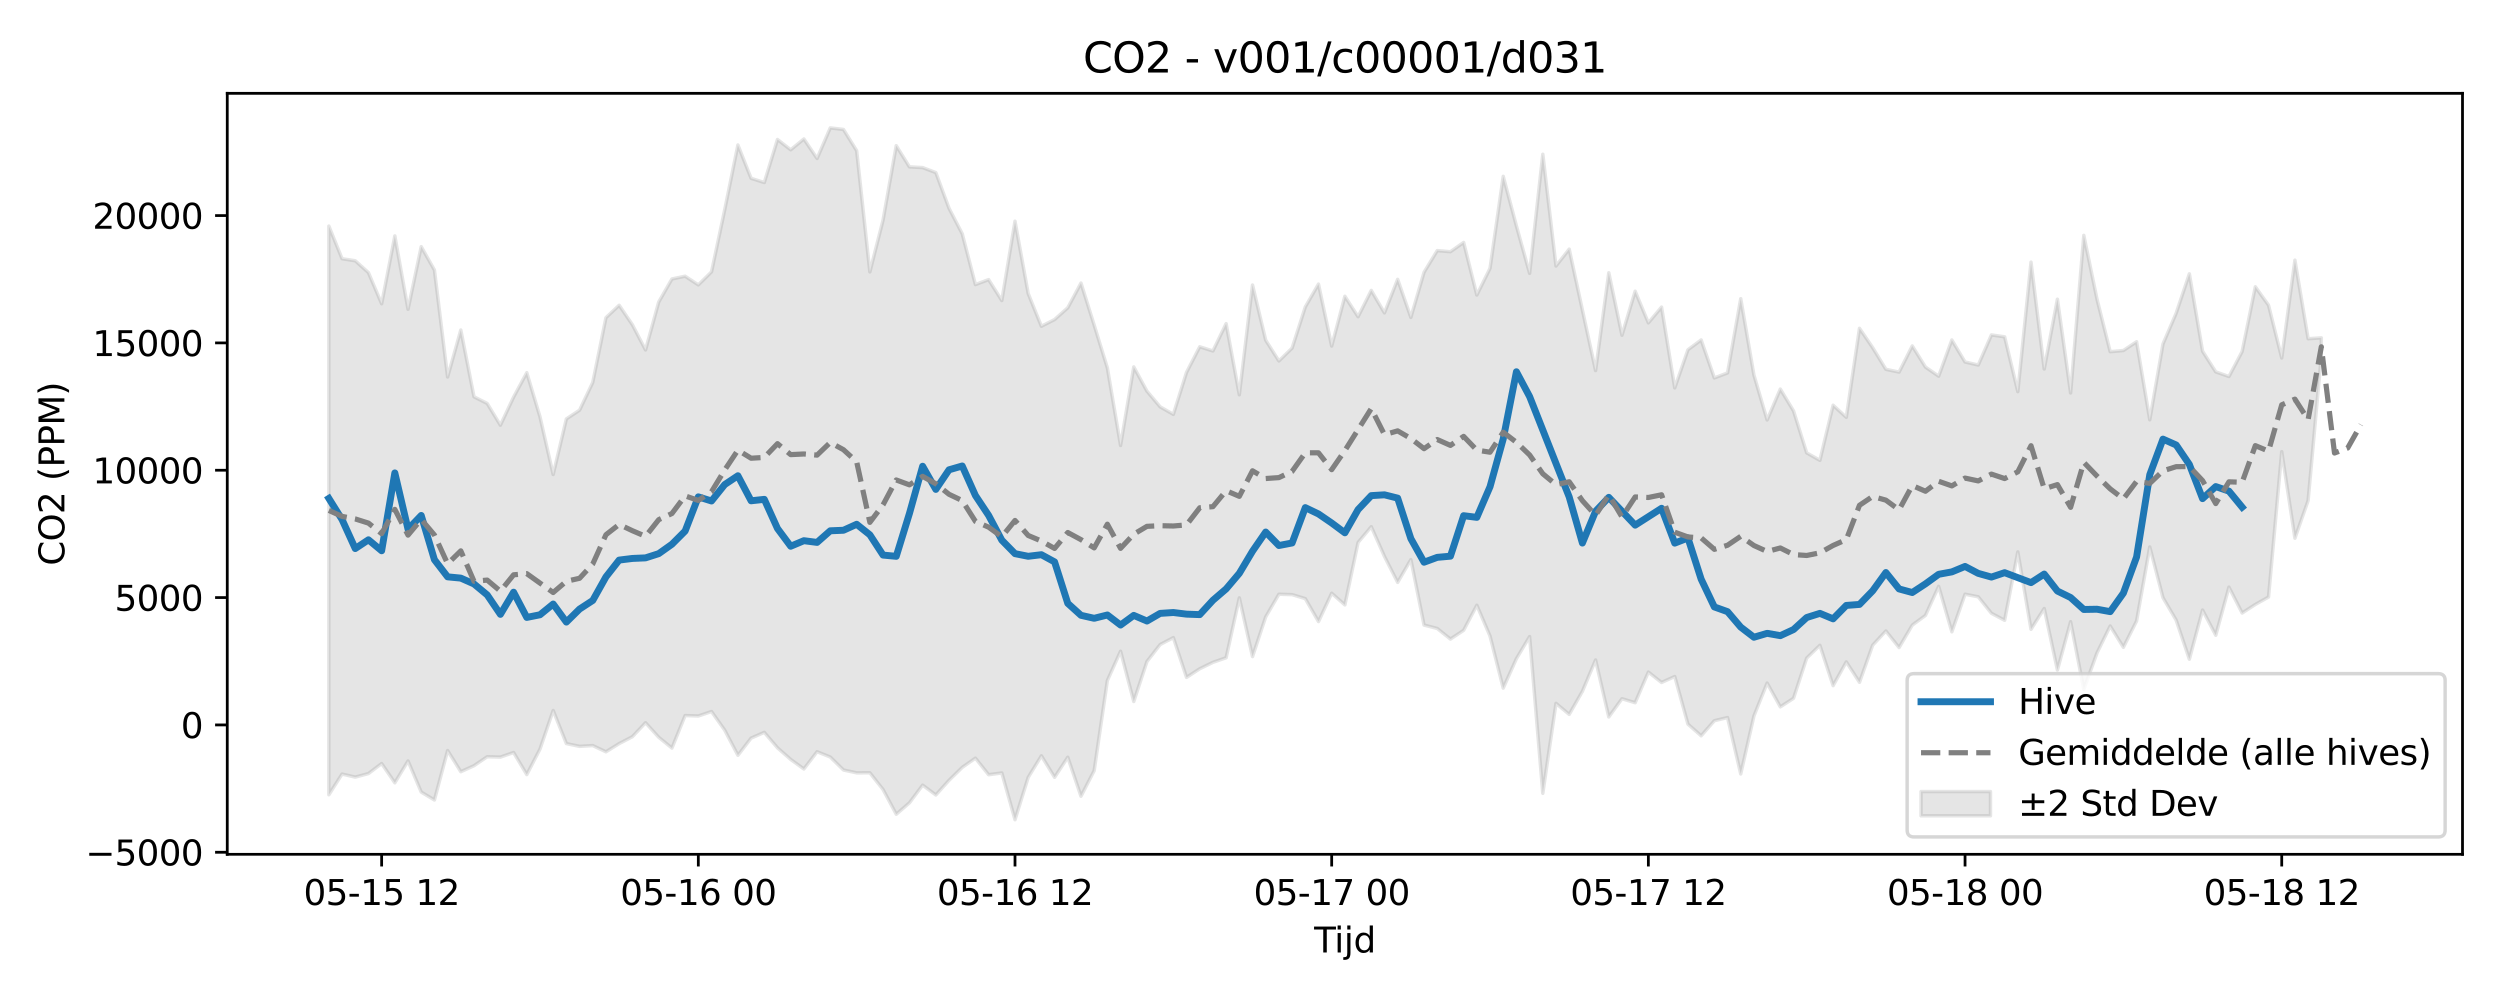 <?xml version="1.0" encoding="utf-8" standalone="no"?>
<!DOCTYPE svg PUBLIC "-//W3C//DTD SVG 1.1//EN"
  "http://www.w3.org/Graphics/SVG/1.1/DTD/svg11.dtd">
<svg xmlns:xlink="http://www.w3.org/1999/xlink" width="720pt" height="288pt" viewBox="0 0 720 288" xmlns="http://www.w3.org/2000/svg" version="1.1">
 <defs>
  <style type="text/css">*{stroke-linejoin: round; stroke-linecap: butt}</style>
 </defs>
 <g id="figure_1">
  <g id="patch_1">
   <path d="M 0 288 
L 720 288 
L 720 0 
L 0 0 
z
" style="fill: #ffffff"/>
  </g>
  <g id="axes_1">
   <g id="patch_2">
    <path d="M 65.45 246.04 
L 709.2 246.04 
L 709.2 26.88 
L 65.45 26.88 
z
" style="fill: #ffffff"/>
   </g>
   <g id="FillBetweenPolyCollection_1">
    <defs>
     <path id="m72c58bf391" d="M 94.711 -222.889 
L 94.711 -59.105 
L 98.512 -65.073 
L 102.312 -64.19 
L 106.112 -65.209 
L 109.912 -68.102 
L 113.712 -62.551 
L 117.512 -68.848 
L 121.313 -59.886 
L 125.113 -57.601 
L 128.913 -71.845 
L 132.713 -65.746 
L 136.513 -67.474 
L 140.313 -70.058 
L 144.114 -69.951 
L 147.914 -71.275 
L 151.714 -64.912 
L 155.514 -72.264 
L 159.314 -83.379 
L 163.115 -73.849 
L 166.915 -73.042 
L 170.715 -73.272 
L 174.515 -71.479 
L 178.315 -73.84 
L 182.115 -75.823 
L 185.916 -79.853 
L 189.716 -75.661 
L 193.516 -72.552 
L 197.316 -81.92 
L 201.116 -81.792 
L 204.916 -83.077 
L 208.717 -77.711 
L 212.517 -70.472 
L 216.317 -75.42 
L 220.117 -77.083 
L 223.917 -72.625 
L 227.718 -69.282 
L 231.518 -66.531 
L 235.318 -71.499 
L 239.118 -69.976 
L 242.918 -66.241 
L 246.718 -65.417 
L 250.519 -65.435 
L 254.319 -60.614 
L 258.119 -53.491 
L 261.919 -56.784 
L 265.719 -61.877 
L 269.52 -59.047 
L 273.32 -63.268 
L 277.12 -66.986 
L 280.92 -69.65 
L 284.72 -64.878 
L 288.52 -65.385 
L 292.321 -51.922 
L 296.121 -64.116 
L 299.921 -70.331 
L 303.721 -64.129 
L 307.521 -69.912 
L 311.321 -58.687 
L 315.122 -66.047 
L 318.922 -92.014 
L 322.722 -100.454 
L 326.522 -85.963 
L 330.322 -97.477 
L 334.123 -102.372 
L 337.923 -104.362 
L 341.723 -92.906 
L 345.523 -95.398 
L 349.323 -97.246 
L 353.123 -98.569 
L 356.924 -115.821 
L 360.724 -98.901 
L 364.524 -110.342 
L 368.324 -116.856 
L 372.124 -116.742 
L 375.924 -115.595 
L 379.725 -108.984 
L 383.525 -117.15 
L 387.325 -113.792 
L 391.125 -131.774 
L 394.925 -136.308 
L 398.726 -127.744 
L 402.526 -120.27 
L 406.326 -126.834 
L 410.126 -107.982 
L 413.926 -107 
L 417.726 -103.944 
L 421.527 -106.463 
L 425.327 -113.692 
L 429.127 -104.809 
L 432.927 -89.824 
L 436.727 -98.298 
L 440.527 -104.668 
L 444.328 -59.526 
L 448.128 -85.431 
L 451.928 -82.25 
L 455.728 -88.89 
L 459.528 -97.928 
L 463.329 -81.514 
L 467.129 -86.768 
L 470.929 -85.617 
L 474.729 -94.44 
L 478.529 -91.447 
L 482.329 -93.165 
L 486.13 -79.443 
L 489.93 -76.091 
L 493.73 -80.429 
L 497.53 -81.344 
L 501.33 -65.099 
L 505.13 -81.795 
L 508.931 -91.28 
L 512.731 -84.421 
L 516.531 -86.885 
L 520.331 -98.478 
L 524.131 -102.151 
L 527.932 -90.525 
L 531.732 -97.366 
L 535.532 -91.504 
L 539.332 -102.192 
L 543.132 -106.274 
L 546.932 -101.497 
L 550.733 -107.959 
L 554.533 -110.755 
L 558.333 -119.129 
L 562.133 -106.034 
L 565.933 -116.866 
L 569.734 -116.121 
L 573.534 -111.368 
L 577.334 -109.353 
L 581.134 -129.056 
L 584.934 -106.761 
L 588.734 -112.754 
L 592.535 -95.031 
L 596.335 -108.952 
L 600.135 -89.474 
L 603.935 -99.946 
L 607.735 -107.711 
L 611.535 -101.574 
L 615.336 -109.148 
L 619.136 -130.479 
L 622.936 -115.865 
L 626.736 -109.392 
L 630.536 -98.144 
L 634.337 -112.317 
L 638.137 -105.048 
L 641.937 -118.902 
L 645.737 -111.449 
L 649.537 -113.916 
L 653.337 -116.054 
L 657.138 -157.914 
L 660.938 -132.992 
L 664.738 -143.833 
L 668.538 -185.535 
L 668.538 -190.701 
L 668.538 -190.701 
L 664.738 -190.444 
L 660.938 -213.082 
L 657.138 -184.9 
L 653.337 -200.1 
L 649.537 -205.402 
L 645.737 -186.765 
L 641.937 -179.563 
L 638.137 -180.899 
L 634.337 -186.855 
L 630.536 -209.134 
L 626.736 -197.8 
L 622.936 -188.935 
L 619.136 -167.095 
L 615.336 -189.584 
L 611.535 -187.052 
L 607.735 -186.712 
L 603.935 -201.849 
L 600.135 -220.219 
L 596.335 -174.827 
L 592.535 -201.833 
L 588.734 -181.721 
L 584.934 -212.503 
L 581.134 -175.2 
L 577.334 -190.997 
L 573.534 -191.539 
L 569.734 -182.875 
L 565.933 -183.748 
L 562.133 -190.089 
L 558.333 -179.659 
L 554.533 -182.288 
L 550.733 -188.378 
L 546.932 -180.833 
L 543.132 -181.64 
L 539.332 -187.868 
L 535.532 -193.447 
L 531.732 -167.814 
L 527.932 -171.298 
L 524.131 -155.42 
L 520.331 -157.57 
L 516.531 -169.671 
L 512.731 -175.945 
L 508.931 -167.052 
L 505.13 -179.985 
L 501.33 -201.984 
L 497.53 -180.6 
L 493.73 -179.159 
L 489.93 -190.097 
L 486.13 -187.262 
L 482.329 -176.289 
L 478.529 -199.557 
L 474.729 -195.013 
L 470.929 -204.137 
L 467.129 -191.451 
L 463.329 -209.447 
L 459.528 -181.266 
L 455.728 -198.729 
L 451.928 -216.252 
L 448.128 -211.394 
L 444.328 -243.582 
L 440.527 -209.274 
L 436.727 -222.933 
L 432.927 -237.219 
L 429.127 -210.721 
L 425.327 -203.029 
L 421.527 -218.178 
L 417.726 -215.504 
L 413.926 -215.829 
L 410.126 -209.582 
L 406.326 -196.582 
L 402.526 -207.55 
L 398.726 -197.889 
L 394.925 -204.357 
L 391.125 -196.783 
L 387.325 -202.676 
L 383.525 -188.33 
L 379.725 -206.183 
L 375.924 -199.601 
L 372.124 -187.745 
L 368.324 -184.045 
L 364.524 -190.024 
L 360.724 -205.922 
L 356.924 -174.289 
L 353.123 -194.792 
L 349.323 -186.923 
L 345.523 -188.125 
L 341.723 -180.764 
L 337.923 -168.662 
L 334.123 -170.831 
L 330.322 -175.349 
L 326.522 -182.336 
L 322.722 -159.7 
L 318.922 -182.048 
L 315.122 -194.376 
L 311.321 -206.478 
L 307.521 -199.362 
L 303.721 -195.972 
L 299.921 -194.034 
L 296.121 -203.452 
L 292.321 -224.29 
L 288.52 -201.441 
L 284.72 -207.472 
L 280.92 -206.042 
L 277.12 -220.682 
L 273.32 -228.012 
L 269.52 -238.295 
L 265.719 -239.734 
L 261.919 -239.946 
L 258.119 -246.047 
L 254.319 -224.617 
L 250.519 -209.683 
L 246.718 -244.603 
L 242.918 -250.724 
L 239.118 -251.158 
L 235.318 -242.357 
L 231.518 -247.977 
L 227.718 -244.855 
L 223.917 -247.828 
L 220.117 -235.438 
L 216.317 -236.641 
L 212.517 -246.251 
L 208.717 -227.585 
L 204.916 -209.7 
L 201.116 -205.957 
L 197.316 -208.454 
L 193.516 -207.659 
L 189.716 -201.025 
L 185.916 -187.211 
L 182.115 -194.498 
L 178.315 -200.085 
L 174.515 -196.515 
L 170.715 -177.874 
L 166.915 -169.866 
L 163.115 -167.355 
L 159.314 -151.338 
L 155.514 -167.97 
L 151.714 -180.668 
L 147.914 -173.636 
L 144.114 -165.538 
L 140.313 -171.809 
L 136.513 -173.717 
L 132.713 -192.954 
L 128.913 -179.425 
L 125.113 -210.235 
L 121.313 -216.964 
L 117.512 -198.926 
L 113.712 -220.051 
L 109.912 -200.516 
L 106.112 -209.485 
L 102.312 -212.903 
L 98.512 -213.492 
L 94.711 -222.889 
z
" style="stroke: #808080; stroke-opacity: 0.2"/>
    </defs>
    <g clip-path="url(#p33182f09e4)">
     <use xlink:href="#m72c58bf391" x="0" y="288" style="fill: #808080; fill-opacity: 0.2; stroke: #808080; stroke-opacity: 0.2"/>
    </g>
   </g>
   <g id="matplotlib.axis_1">
    <g id="xtick_1">
     <g id="line2d_1">
      <defs>
       <path id="me57d251c24" d="M 0 0 
L 0 3.5 
" style="stroke: #000000; stroke-width: 0.8"/>
      </defs>
      <g>
       <use xlink:href="#me57d251c24" x="109.912" y="246.04" style="stroke: #000000; stroke-width: 0.8"/>
      </g>
     </g>
     <g id="text_1">
      <!-- 05-15 12 -->
      <g transform="translate(87.432 260.638) scale(0.1 -0.1)">
       <defs>
        <path id="DejaVuSans-30" d="M 2034 4250 
Q 1547 4250 1301 3770 
Q 1056 3291 1056 2328 
Q 1056 1369 1301 889 
Q 1547 409 2034 409 
Q 2525 409 2770 889 
Q 3016 1369 3016 2328 
Q 3016 3291 2770 3770 
Q 2525 4250 2034 4250 
z
M 2034 4750 
Q 2819 4750 3233 4129 
Q 3647 3509 3647 2328 
Q 3647 1150 3233 529 
Q 2819 -91 2034 -91 
Q 1250 -91 836 529 
Q 422 1150 422 2328 
Q 422 3509 836 4129 
Q 1250 4750 2034 4750 
z
" transform="scale(0.016)"/>
        <path id="DejaVuSans-35" d="M 691 4666 
L 3169 4666 
L 3169 4134 
L 1269 4134 
L 1269 2991 
Q 1406 3038 1543 3061 
Q 1681 3084 1819 3084 
Q 2600 3084 3056 2656 
Q 3513 2228 3513 1497 
Q 3513 744 3044 326 
Q 2575 -91 1722 -91 
Q 1428 -91 1123 -41 
Q 819 9 494 109 
L 494 744 
Q 775 591 1075 516 
Q 1375 441 1709 441 
Q 2250 441 2565 725 
Q 2881 1009 2881 1497 
Q 2881 1984 2565 2268 
Q 2250 2553 1709 2553 
Q 1456 2553 1204 2497 
Q 953 2441 691 2322 
L 691 4666 
z
" transform="scale(0.016)"/>
        <path id="DejaVuSans-2d" d="M 313 2009 
L 1997 2009 
L 1997 1497 
L 313 1497 
L 313 2009 
z
" transform="scale(0.016)"/>
        <path id="DejaVuSans-31" d="M 794 531 
L 1825 531 
L 1825 4091 
L 703 3866 
L 703 4441 
L 1819 4666 
L 2450 4666 
L 2450 531 
L 3481 531 
L 3481 0 
L 794 0 
L 794 531 
z
" transform="scale(0.016)"/>
        <path id="DejaVuSans-20" transform="scale(0.016)"/>
        <path id="DejaVuSans-32" d="M 1228 531 
L 3431 531 
L 3431 0 
L 469 0 
L 469 531 
Q 828 903 1448 1529 
Q 2069 2156 2228 2338 
Q 2531 2678 2651 2914 
Q 2772 3150 2772 3378 
Q 2772 3750 2511 3984 
Q 2250 4219 1831 4219 
Q 1534 4219 1204 4116 
Q 875 4013 500 3803 
L 500 4441 
Q 881 4594 1212 4672 
Q 1544 4750 1819 4750 
Q 2544 4750 2975 4387 
Q 3406 4025 3406 3419 
Q 3406 3131 3298 2873 
Q 3191 2616 2906 2266 
Q 2828 2175 2409 1742 
Q 1991 1309 1228 531 
z
" transform="scale(0.016)"/>
       </defs>
       <use xlink:href="#DejaVuSans-30"/>
       <use xlink:href="#DejaVuSans-35" transform="translate(63.623 0)"/>
       <use xlink:href="#DejaVuSans-2d" transform="translate(127.246 0)"/>
       <use xlink:href="#DejaVuSans-31" transform="translate(163.33 0)"/>
       <use xlink:href="#DejaVuSans-35" transform="translate(226.953 0)"/>
       <use xlink:href="#DejaVuSans-20" transform="translate(290.576 0)"/>
       <use xlink:href="#DejaVuSans-31" transform="translate(322.363 0)"/>
       <use xlink:href="#DejaVuSans-32" transform="translate(385.986 0)"/>
      </g>
     </g>
    </g>
    <g id="xtick_2">
     <g id="line2d_2">
      <g>
       <use xlink:href="#me57d251c24" x="201.116" y="246.04" style="stroke: #000000; stroke-width: 0.8"/>
      </g>
     </g>
     <g id="text_2">
      <!-- 05-16 00 -->
      <g transform="translate(178.636 260.638) scale(0.1 -0.1)">
       <defs>
        <path id="DejaVuSans-36" d="M 2113 2584 
Q 1688 2584 1439 2293 
Q 1191 2003 1191 1497 
Q 1191 994 1439 701 
Q 1688 409 2113 409 
Q 2538 409 2786 701 
Q 3034 994 3034 1497 
Q 3034 2003 2786 2293 
Q 2538 2584 2113 2584 
z
M 3366 4563 
L 3366 3988 
Q 3128 4100 2886 4159 
Q 2644 4219 2406 4219 
Q 1781 4219 1451 3797 
Q 1122 3375 1075 2522 
Q 1259 2794 1537 2939 
Q 1816 3084 2150 3084 
Q 2853 3084 3261 2657 
Q 3669 2231 3669 1497 
Q 3669 778 3244 343 
Q 2819 -91 2113 -91 
Q 1303 -91 875 529 
Q 447 1150 447 2328 
Q 447 3434 972 4092 
Q 1497 4750 2381 4750 
Q 2619 4750 2861 4703 
Q 3103 4656 3366 4563 
z
" transform="scale(0.016)"/>
       </defs>
       <use xlink:href="#DejaVuSans-30"/>
       <use xlink:href="#DejaVuSans-35" transform="translate(63.623 0)"/>
       <use xlink:href="#DejaVuSans-2d" transform="translate(127.246 0)"/>
       <use xlink:href="#DejaVuSans-31" transform="translate(163.33 0)"/>
       <use xlink:href="#DejaVuSans-36" transform="translate(226.953 0)"/>
       <use xlink:href="#DejaVuSans-20" transform="translate(290.576 0)"/>
       <use xlink:href="#DejaVuSans-30" transform="translate(322.363 0)"/>
       <use xlink:href="#DejaVuSans-30" transform="translate(385.986 0)"/>
      </g>
     </g>
    </g>
    <g id="xtick_3">
     <g id="line2d_3">
      <g>
       <use xlink:href="#me57d251c24" x="292.321" y="246.04" style="stroke: #000000; stroke-width: 0.8"/>
      </g>
     </g>
     <g id="text_3">
      <!-- 05-16 12 -->
      <g transform="translate(269.84 260.638) scale(0.1 -0.1)">
       <use xlink:href="#DejaVuSans-30"/>
       <use xlink:href="#DejaVuSans-35" transform="translate(63.623 0)"/>
       <use xlink:href="#DejaVuSans-2d" transform="translate(127.246 0)"/>
       <use xlink:href="#DejaVuSans-31" transform="translate(163.33 0)"/>
       <use xlink:href="#DejaVuSans-36" transform="translate(226.953 0)"/>
       <use xlink:href="#DejaVuSans-20" transform="translate(290.576 0)"/>
       <use xlink:href="#DejaVuSans-31" transform="translate(322.363 0)"/>
       <use xlink:href="#DejaVuSans-32" transform="translate(385.986 0)"/>
      </g>
     </g>
    </g>
    <g id="xtick_4">
     <g id="line2d_4">
      <g>
       <use xlink:href="#me57d251c24" x="383.525" y="246.04" style="stroke: #000000; stroke-width: 0.8"/>
      </g>
     </g>
     <g id="text_4">
      <!-- 05-17 00 -->
      <g transform="translate(361.044 260.638) scale(0.1 -0.1)">
       <defs>
        <path id="DejaVuSans-37" d="M 525 4666 
L 3525 4666 
L 3525 4397 
L 1831 0 
L 1172 0 
L 2766 4134 
L 525 4134 
L 525 4666 
z
" transform="scale(0.016)"/>
       </defs>
       <use xlink:href="#DejaVuSans-30"/>
       <use xlink:href="#DejaVuSans-35" transform="translate(63.623 0)"/>
       <use xlink:href="#DejaVuSans-2d" transform="translate(127.246 0)"/>
       <use xlink:href="#DejaVuSans-31" transform="translate(163.33 0)"/>
       <use xlink:href="#DejaVuSans-37" transform="translate(226.953 0)"/>
       <use xlink:href="#DejaVuSans-20" transform="translate(290.576 0)"/>
       <use xlink:href="#DejaVuSans-30" transform="translate(322.363 0)"/>
       <use xlink:href="#DejaVuSans-30" transform="translate(385.986 0)"/>
      </g>
     </g>
    </g>
    <g id="xtick_5">
     <g id="line2d_5">
      <g>
       <use xlink:href="#me57d251c24" x="474.729" y="246.04" style="stroke: #000000; stroke-width: 0.8"/>
      </g>
     </g>
     <g id="text_5">
      <!-- 05-17 12 -->
      <g transform="translate(452.249 260.638) scale(0.1 -0.1)">
       <use xlink:href="#DejaVuSans-30"/>
       <use xlink:href="#DejaVuSans-35" transform="translate(63.623 0)"/>
       <use xlink:href="#DejaVuSans-2d" transform="translate(127.246 0)"/>
       <use xlink:href="#DejaVuSans-31" transform="translate(163.33 0)"/>
       <use xlink:href="#DejaVuSans-37" transform="translate(226.953 0)"/>
       <use xlink:href="#DejaVuSans-20" transform="translate(290.576 0)"/>
       <use xlink:href="#DejaVuSans-31" transform="translate(322.363 0)"/>
       <use xlink:href="#DejaVuSans-32" transform="translate(385.986 0)"/>
      </g>
     </g>
    </g>
    <g id="xtick_6">
     <g id="line2d_6">
      <g>
       <use xlink:href="#me57d251c24" x="565.933" y="246.04" style="stroke: #000000; stroke-width: 0.8"/>
      </g>
     </g>
     <g id="text_6">
      <!-- 05-18 00 -->
      <g transform="translate(543.453 260.638) scale(0.1 -0.1)">
       <defs>
        <path id="DejaVuSans-38" d="M 2034 2216 
Q 1584 2216 1326 1975 
Q 1069 1734 1069 1313 
Q 1069 891 1326 650 
Q 1584 409 2034 409 
Q 2484 409 2743 651 
Q 3003 894 3003 1313 
Q 3003 1734 2745 1975 
Q 2488 2216 2034 2216 
z
M 1403 2484 
Q 997 2584 770 2862 
Q 544 3141 544 3541 
Q 544 4100 942 4425 
Q 1341 4750 2034 4750 
Q 2731 4750 3128 4425 
Q 3525 4100 3525 3541 
Q 3525 3141 3298 2862 
Q 3072 2584 2669 2484 
Q 3125 2378 3379 2068 
Q 3634 1759 3634 1313 
Q 3634 634 3220 271 
Q 2806 -91 2034 -91 
Q 1263 -91 848 271 
Q 434 634 434 1313 
Q 434 1759 690 2068 
Q 947 2378 1403 2484 
z
M 1172 3481 
Q 1172 3119 1398 2916 
Q 1625 2713 2034 2713 
Q 2441 2713 2670 2916 
Q 2900 3119 2900 3481 
Q 2900 3844 2670 4047 
Q 2441 4250 2034 4250 
Q 1625 4250 1398 4047 
Q 1172 3844 1172 3481 
z
" transform="scale(0.016)"/>
       </defs>
       <use xlink:href="#DejaVuSans-30"/>
       <use xlink:href="#DejaVuSans-35" transform="translate(63.623 0)"/>
       <use xlink:href="#DejaVuSans-2d" transform="translate(127.246 0)"/>
       <use xlink:href="#DejaVuSans-31" transform="translate(163.33 0)"/>
       <use xlink:href="#DejaVuSans-38" transform="translate(226.953 0)"/>
       <use xlink:href="#DejaVuSans-20" transform="translate(290.576 0)"/>
       <use xlink:href="#DejaVuSans-30" transform="translate(322.363 0)"/>
       <use xlink:href="#DejaVuSans-30" transform="translate(385.986 0)"/>
      </g>
     </g>
    </g>
    <g id="xtick_7">
     <g id="line2d_7">
      <g>
       <use xlink:href="#me57d251c24" x="657.138" y="246.04" style="stroke: #000000; stroke-width: 0.8"/>
      </g>
     </g>
     <g id="text_7">
      <!-- 05-18 12 -->
      <g transform="translate(634.657 260.638) scale(0.1 -0.1)">
       <use xlink:href="#DejaVuSans-30"/>
       <use xlink:href="#DejaVuSans-35" transform="translate(63.623 0)"/>
       <use xlink:href="#DejaVuSans-2d" transform="translate(127.246 0)"/>
       <use xlink:href="#DejaVuSans-31" transform="translate(163.33 0)"/>
       <use xlink:href="#DejaVuSans-38" transform="translate(226.953 0)"/>
       <use xlink:href="#DejaVuSans-20" transform="translate(290.576 0)"/>
       <use xlink:href="#DejaVuSans-31" transform="translate(322.363 0)"/>
       <use xlink:href="#DejaVuSans-32" transform="translate(385.986 0)"/>
      </g>
     </g>
    </g>
    <g id="text_8">
     <!-- Tijd -->
     <g transform="translate(378.475 274.317) scale(0.1 -0.1)">
      <defs>
       <path id="DejaVuSans-54" d="M -19 4666 
L 3928 4666 
L 3928 4134 
L 2272 4134 
L 2272 0 
L 1638 0 
L 1638 4134 
L -19 4134 
L -19 4666 
z
" transform="scale(0.016)"/>
       <path id="DejaVuSans-69" d="M 603 3500 
L 1178 3500 
L 1178 0 
L 603 0 
L 603 3500 
z
M 603 4863 
L 1178 4863 
L 1178 4134 
L 603 4134 
L 603 4863 
z
" transform="scale(0.016)"/>
       <path id="DejaVuSans-6a" d="M 603 3500 
L 1178 3500 
L 1178 -63 
Q 1178 -731 923 -1031 
Q 669 -1331 103 -1331 
L -116 -1331 
L -116 -844 
L 38 -844 
Q 366 -844 484 -692 
Q 603 -541 603 -63 
L 603 3500 
z
M 603 4863 
L 1178 4863 
L 1178 4134 
L 603 4134 
L 603 4863 
z
" transform="scale(0.016)"/>
       <path id="DejaVuSans-64" d="M 2906 2969 
L 2906 4863 
L 3481 4863 
L 3481 0 
L 2906 0 
L 2906 525 
Q 2725 213 2448 61 
Q 2172 -91 1784 -91 
Q 1150 -91 751 415 
Q 353 922 353 1747 
Q 353 2572 751 3078 
Q 1150 3584 1784 3584 
Q 2172 3584 2448 3432 
Q 2725 3281 2906 2969 
z
M 947 1747 
Q 947 1113 1208 752 
Q 1469 391 1925 391 
Q 2381 391 2643 752 
Q 2906 1113 2906 1747 
Q 2906 2381 2643 2742 
Q 2381 3103 1925 3103 
Q 1469 3103 1208 2742 
Q 947 2381 947 1747 
z
" transform="scale(0.016)"/>
      </defs>
      <use xlink:href="#DejaVuSans-54"/>
      <use xlink:href="#DejaVuSans-69" transform="translate(57.959 0)"/>
      <use xlink:href="#DejaVuSans-6a" transform="translate(85.742 0)"/>
      <use xlink:href="#DejaVuSans-64" transform="translate(113.525 0)"/>
     </g>
    </g>
   </g>
   <g id="matplotlib.axis_2">
    <g id="ytick_1">
     <g id="line2d_8">
      <defs>
       <path id="mb487958bd3" d="M 0 0 
L -3.5 0 
" style="stroke: #000000; stroke-width: 0.8"/>
      </defs>
      <g>
       <use xlink:href="#mb487958bd3" x="65.45" y="245.447" style="stroke: #000000; stroke-width: 0.8"/>
      </g>
     </g>
     <g id="text_9">
      <!-- −5000 -->
      <g transform="translate(24.62 249.246) scale(0.1 -0.1)">
       <defs>
        <path id="DejaVuSans-2212" d="M 678 2272 
L 4684 2272 
L 4684 1741 
L 678 1741 
L 678 2272 
z
" transform="scale(0.016)"/>
       </defs>
       <use xlink:href="#DejaVuSans-2212"/>
       <use xlink:href="#DejaVuSans-35" transform="translate(83.789 0)"/>
       <use xlink:href="#DejaVuSans-30" transform="translate(147.412 0)"/>
       <use xlink:href="#DejaVuSans-30" transform="translate(211.035 0)"/>
       <use xlink:href="#DejaVuSans-30" transform="translate(274.658 0)"/>
      </g>
     </g>
    </g>
    <g id="ytick_2">
     <g id="line2d_9">
      <g>
       <use xlink:href="#mb487958bd3" x="65.45" y="208.774" style="stroke: #000000; stroke-width: 0.8"/>
      </g>
     </g>
     <g id="text_10">
      <!-- 0 -->
      <g transform="translate(52.087 212.573) scale(0.1 -0.1)">
       <use xlink:href="#DejaVuSans-30"/>
      </g>
     </g>
    </g>
    <g id="ytick_3">
     <g id="line2d_10">
      <g>
       <use xlink:href="#mb487958bd3" x="65.45" y="172.101" style="stroke: #000000; stroke-width: 0.8"/>
      </g>
     </g>
     <g id="text_11">
      <!-- 5000 -->
      <g transform="translate(33 175.901) scale(0.1 -0.1)">
       <use xlink:href="#DejaVuSans-35"/>
       <use xlink:href="#DejaVuSans-30" transform="translate(63.623 0)"/>
       <use xlink:href="#DejaVuSans-30" transform="translate(127.246 0)"/>
       <use xlink:href="#DejaVuSans-30" transform="translate(190.869 0)"/>
      </g>
     </g>
    </g>
    <g id="ytick_4">
     <g id="line2d_11">
      <g>
       <use xlink:href="#mb487958bd3" x="65.45" y="135.429" style="stroke: #000000; stroke-width: 0.8"/>
      </g>
     </g>
     <g id="text_12">
      <!-- 10000 -->
      <g transform="translate(26.637 139.228) scale(0.1 -0.1)">
       <use xlink:href="#DejaVuSans-31"/>
       <use xlink:href="#DejaVuSans-30" transform="translate(63.623 0)"/>
       <use xlink:href="#DejaVuSans-30" transform="translate(127.246 0)"/>
       <use xlink:href="#DejaVuSans-30" transform="translate(190.869 0)"/>
       <use xlink:href="#DejaVuSans-30" transform="translate(254.492 0)"/>
      </g>
     </g>
    </g>
    <g id="ytick_5">
     <g id="line2d_12">
      <g>
       <use xlink:href="#mb487958bd3" x="65.45" y="98.756" style="stroke: #000000; stroke-width: 0.8"/>
      </g>
     </g>
     <g id="text_13">
      <!-- 15000 -->
      <g transform="translate(26.637 102.555) scale(0.1 -0.1)">
       <use xlink:href="#DejaVuSans-31"/>
       <use xlink:href="#DejaVuSans-35" transform="translate(63.623 0)"/>
       <use xlink:href="#DejaVuSans-30" transform="translate(127.246 0)"/>
       <use xlink:href="#DejaVuSans-30" transform="translate(190.869 0)"/>
       <use xlink:href="#DejaVuSans-30" transform="translate(254.492 0)"/>
      </g>
     </g>
    </g>
    <g id="ytick_6">
     <g id="line2d_13">
      <g>
       <use xlink:href="#mb487958bd3" x="65.45" y="62.083" style="stroke: #000000; stroke-width: 0.8"/>
      </g>
     </g>
     <g id="text_14">
      <!-- 20000 -->
      <g transform="translate(26.637 65.883) scale(0.1 -0.1)">
       <use xlink:href="#DejaVuSans-32"/>
       <use xlink:href="#DejaVuSans-30" transform="translate(63.623 0)"/>
       <use xlink:href="#DejaVuSans-30" transform="translate(127.246 0)"/>
       <use xlink:href="#DejaVuSans-30" transform="translate(190.869 0)"/>
       <use xlink:href="#DejaVuSans-30" transform="translate(254.492 0)"/>
      </g>
     </g>
    </g>
    <g id="text_15">
     <!-- CO2 (PPM) -->
     <g transform="translate(18.541 162.903) rotate(-90) scale(0.1 -0.1)">
      <defs>
       <path id="DejaVuSans-43" d="M 4122 4306 
L 4122 3641 
Q 3803 3938 3442 4084 
Q 3081 4231 2675 4231 
Q 1875 4231 1450 3742 
Q 1025 3253 1025 2328 
Q 1025 1406 1450 917 
Q 1875 428 2675 428 
Q 3081 428 3442 575 
Q 3803 722 4122 1019 
L 4122 359 
Q 3791 134 3420 21 
Q 3050 -91 2638 -91 
Q 1578 -91 968 557 
Q 359 1206 359 2328 
Q 359 3453 968 4101 
Q 1578 4750 2638 4750 
Q 3056 4750 3426 4639 
Q 3797 4528 4122 4306 
z
" transform="scale(0.016)"/>
       <path id="DejaVuSans-4f" d="M 2522 4238 
Q 1834 4238 1429 3725 
Q 1025 3213 1025 2328 
Q 1025 1447 1429 934 
Q 1834 422 2522 422 
Q 3209 422 3611 934 
Q 4013 1447 4013 2328 
Q 4013 3213 3611 3725 
Q 3209 4238 2522 4238 
z
M 2522 4750 
Q 3503 4750 4090 4092 
Q 4678 3434 4678 2328 
Q 4678 1225 4090 567 
Q 3503 -91 2522 -91 
Q 1538 -91 948 565 
Q 359 1222 359 2328 
Q 359 3434 948 4092 
Q 1538 4750 2522 4750 
z
" transform="scale(0.016)"/>
       <path id="DejaVuSans-28" d="M 1984 4856 
Q 1566 4138 1362 3434 
Q 1159 2731 1159 2009 
Q 1159 1288 1364 580 
Q 1569 -128 1984 -844 
L 1484 -844 
Q 1016 -109 783 600 
Q 550 1309 550 2009 
Q 550 2706 781 3412 
Q 1013 4119 1484 4856 
L 1984 4856 
z
" transform="scale(0.016)"/>
       <path id="DejaVuSans-50" d="M 1259 4147 
L 1259 2394 
L 2053 2394 
Q 2494 2394 2734 2622 
Q 2975 2850 2975 3272 
Q 2975 3691 2734 3919 
Q 2494 4147 2053 4147 
L 1259 4147 
z
M 628 4666 
L 2053 4666 
Q 2838 4666 3239 4311 
Q 3641 3956 3641 3272 
Q 3641 2581 3239 2228 
Q 2838 1875 2053 1875 
L 1259 1875 
L 1259 0 
L 628 0 
L 628 4666 
z
" transform="scale(0.016)"/>
       <path id="DejaVuSans-4d" d="M 628 4666 
L 1569 4666 
L 2759 1491 
L 3956 4666 
L 4897 4666 
L 4897 0 
L 4281 0 
L 4281 4097 
L 3078 897 
L 2444 897 
L 1241 4097 
L 1241 0 
L 628 0 
L 628 4666 
z
" transform="scale(0.016)"/>
       <path id="DejaVuSans-29" d="M 513 4856 
L 1013 4856 
Q 1481 4119 1714 3412 
Q 1947 2706 1947 2009 
Q 1947 1309 1714 600 
Q 1481 -109 1013 -844 
L 513 -844 
Q 928 -128 1133 580 
Q 1338 1288 1338 2009 
Q 1338 2731 1133 3434 
Q 928 4138 513 4856 
z
" transform="scale(0.016)"/>
      </defs>
      <use xlink:href="#DejaVuSans-43"/>
      <use xlink:href="#DejaVuSans-4f" transform="translate(69.824 0)"/>
      <use xlink:href="#DejaVuSans-32" transform="translate(148.535 0)"/>
      <use xlink:href="#DejaVuSans-20" transform="translate(212.158 0)"/>
      <use xlink:href="#DejaVuSans-28" transform="translate(243.945 0)"/>
      <use xlink:href="#DejaVuSans-50" transform="translate(282.959 0)"/>
      <use xlink:href="#DejaVuSans-50" transform="translate(343.262 0)"/>
      <use xlink:href="#DejaVuSans-4d" transform="translate(403.564 0)"/>
      <use xlink:href="#DejaVuSans-29" transform="translate(489.844 0)"/>
     </g>
    </g>
   </g>
   <g id="line2d_14">
    <path d="M 94.711 143.548 
L 98.512 149.631 
L 102.312 157.985 
L 106.112 155.464 
L 109.912 158.618 
L 113.712 136.206 
L 117.512 152.413 
L 121.313 148.455 
L 125.113 161.195 
L 128.913 166.131 
L 132.713 166.498 
L 136.513 168.177 
L 140.313 171.335 
L 144.114 176.932 
L 147.914 170.556 
L 151.714 177.815 
L 155.514 177.057 
L 159.314 173.964 
L 163.115 179.16 
L 166.915 175.412 
L 170.715 172.928 
L 174.515 166.141 
L 178.315 161.305 
L 182.115 160.833 
L 185.916 160.667 
L 189.716 159.449 
L 193.516 156.75 
L 197.316 152.944 
L 201.116 143.093 
L 204.916 144.284 
L 208.717 139.553 
L 212.517 137.018 
L 216.317 144.228 
L 220.117 143.812 
L 223.917 152.21 
L 227.718 157.32 
L 231.518 155.72 
L 235.318 156.212 
L 239.118 152.868 
L 242.918 152.714 
L 246.718 150.993 
L 250.519 154.027 
L 254.319 159.864 
L 258.119 160.219 
L 261.919 147.872 
L 265.719 134.282 
L 269.52 140.942 
L 273.32 135.304 
L 277.12 134.204 
L 280.92 142.702 
L 284.72 148.423 
L 288.52 155.572 
L 292.321 159.452 
L 296.121 160.212 
L 299.921 159.752 
L 303.721 161.828 
L 307.521 173.769 
L 311.321 177.209 
L 315.122 178.069 
L 318.922 177.116 
L 322.722 180.015 
L 326.522 177.231 
L 330.322 178.859 
L 334.123 176.654 
L 337.923 176.404 
L 341.723 176.874 
L 345.523 177.011 
L 349.323 172.876 
L 353.123 169.61 
L 356.924 165.121 
L 360.724 158.745 
L 364.524 153.227 
L 368.324 157.11 
L 372.124 156.379 
L 375.924 146.196 
L 379.725 148.017 
L 383.525 150.623 
L 387.325 153.447 
L 391.125 146.758 
L 394.925 142.739 
L 398.726 142.507 
L 402.526 143.46 
L 406.326 155.124 
L 410.126 161.919 
L 413.926 160.518 
L 417.726 160.18 
L 421.527 148.521 
L 425.327 148.998 
L 429.127 140.174 
L 432.927 126.419 
L 436.727 107.073 
L 440.527 114.21 
L 448.128 133.487 
L 451.928 143.115 
L 455.728 156.398 
L 459.528 147.245 
L 463.329 143.24 
L 470.929 151.246 
L 478.529 146.389 
L 482.329 156.42 
L 486.13 154.941 
L 489.93 166.791 
L 493.73 174.796 
L 497.53 176.157 
L 501.33 180.614 
L 505.13 183.528 
L 508.931 182.397 
L 512.731 183.071 
L 516.531 181.313 
L 520.331 177.844 
L 524.131 176.646 
L 527.932 178.226 
L 531.732 174.363 
L 535.532 174.074 
L 539.332 170.153 
L 543.132 164.891 
L 546.932 169.612 
L 550.733 170.647 
L 554.533 168.15 
L 558.333 165.4 
L 562.133 164.703 
L 565.933 163.134 
L 569.734 165.134 
L 573.534 166.197 
L 577.334 164.931 
L 584.934 167.796 
L 588.734 165.334 
L 592.535 170.22 
L 596.335 172.087 
L 600.135 175.527 
L 603.935 175.458 
L 607.735 176.15 
L 611.535 170.818 
L 615.336 160.417 
L 619.136 136.695 
L 622.936 126.47 
L 626.736 128.155 
L 630.536 133.761 
L 634.337 143.604 
L 638.137 140.133 
L 641.937 141.443 
L 645.737 146.064 
L 645.737 146.064 
" clip-path="url(#p33182f09e4)" style="fill: none; stroke: #1f77b4; stroke-width: 2; stroke-linecap: square"/>
   </g>
   <g id="line2d_15">
    <path d="M 94.711 147.003 
L 98.512 148.717 
L 102.312 149.453 
L 106.112 150.653 
L 109.912 153.691 
L 113.712 146.699 
L 117.512 154.113 
L 121.313 149.575 
L 125.113 154.082 
L 128.913 162.365 
L 132.713 158.65 
L 136.513 167.405 
L 140.313 167.066 
L 144.114 170.255 
L 147.914 165.545 
L 151.714 165.21 
L 159.314 170.641 
L 163.115 167.398 
L 166.915 166.546 
L 170.715 162.427 
L 174.515 154.003 
L 178.315 151.038 
L 182.115 152.839 
L 185.916 154.468 
L 189.716 149.657 
L 193.516 147.894 
L 197.316 142.813 
L 201.116 144.125 
L 204.916 141.611 
L 208.717 135.352 
L 212.517 129.639 
L 216.317 131.969 
L 220.117 131.739 
L 223.917 127.774 
L 227.718 130.931 
L 231.518 130.746 
L 235.318 131.072 
L 239.118 127.433 
L 242.918 129.517 
L 246.718 132.99 
L 250.519 150.441 
L 254.319 145.385 
L 258.119 138.231 
L 261.919 139.635 
L 265.719 137.194 
L 269.52 139.329 
L 273.32 142.36 
L 277.12 144.166 
L 280.92 150.154 
L 284.72 151.825 
L 288.52 154.587 
L 292.321 149.894 
L 296.121 154.216 
L 299.921 155.818 
L 303.721 157.95 
L 307.521 153.363 
L 311.321 155.418 
L 315.122 157.789 
L 318.922 150.969 
L 322.722 157.923 
L 326.522 153.851 
L 330.322 151.587 
L 334.123 151.399 
L 337.923 151.488 
L 341.723 151.165 
L 345.523 146.239 
L 349.323 145.915 
L 353.123 141.32 
L 356.924 142.945 
L 360.724 135.588 
L 364.524 137.817 
L 368.324 137.55 
L 372.124 135.756 
L 375.924 130.402 
L 379.725 130.416 
L 383.525 135.26 
L 387.325 129.766 
L 394.925 117.668 
L 398.726 125.183 
L 402.526 124.09 
L 406.326 126.292 
L 410.126 129.218 
L 413.926 126.585 
L 417.726 128.276 
L 421.527 125.679 
L 425.327 129.64 
L 429.127 130.235 
L 432.927 124.478 
L 436.727 127.385 
L 440.527 131.029 
L 444.328 136.446 
L 448.128 139.587 
L 451.928 138.749 
L 455.728 144.19 
L 459.528 148.403 
L 463.329 142.519 
L 467.129 148.891 
L 470.929 143.123 
L 474.729 143.273 
L 478.529 142.498 
L 482.329 153.273 
L 486.13 154.648 
L 489.93 154.906 
L 493.73 158.206 
L 497.53 157.028 
L 501.33 154.459 
L 505.13 157.11 
L 508.931 158.834 
L 512.731 157.817 
L 516.531 159.722 
L 520.331 159.976 
L 524.131 159.215 
L 527.932 157.089 
L 531.732 155.41 
L 535.532 145.524 
L 539.332 142.97 
L 543.132 144.043 
L 546.932 146.835 
L 550.733 139.832 
L 554.533 141.478 
L 558.333 138.606 
L 562.133 139.938 
L 565.933 137.693 
L 569.734 138.502 
L 573.534 136.546 
L 577.334 137.825 
L 581.134 135.872 
L 584.934 128.368 
L 588.734 140.762 
L 592.535 139.568 
L 596.335 146.11 
L 600.135 133.154 
L 603.935 137.103 
L 607.735 140.788 
L 611.535 143.687 
L 615.336 138.634 
L 619.136 139.213 
L 622.936 135.6 
L 626.736 134.404 
L 630.536 134.361 
L 634.337 138.414 
L 638.137 145.027 
L 641.937 138.767 
L 645.737 138.893 
L 649.537 128.341 
L 653.337 129.923 
L 657.138 116.593 
L 660.938 114.963 
L 664.738 120.862 
L 668.538 99.882 
L 672.338 130.466 
L 676.138 129.018 
L 679.939 122.296 
L 679.939 122.296 
" clip-path="url(#p33182f09e4)" style="fill: none; stroke-dasharray: 5.55,2.4; stroke-dashoffset: 0; stroke: #808080; stroke-width: 1.5"/>
   </g>
   <g id="patch_3">
    <path d="M 65.45 246.04 
L 65.45 26.88 
" style="fill: none; stroke: #000000; stroke-width: 0.8; stroke-linejoin: miter; stroke-linecap: square"/>
   </g>
   <g id="patch_4">
    <path d="M 709.2 246.04 
L 709.2 26.88 
" style="fill: none; stroke: #000000; stroke-width: 0.8; stroke-linejoin: miter; stroke-linecap: square"/>
   </g>
   <g id="patch_5">
    <path d="M 65.45 246.04 
L 709.2 246.04 
" style="fill: none; stroke: #000000; stroke-width: 0.8; stroke-linejoin: miter; stroke-linecap: square"/>
   </g>
   <g id="patch_6">
    <path d="M 65.45 26.88 
L 709.2 26.88 
" style="fill: none; stroke: #000000; stroke-width: 0.8; stroke-linejoin: miter; stroke-linecap: square"/>
   </g>
   <g id="text_16">
    <!-- CO2 - v001/c00001/d031 -->
    <g transform="translate(311.922 20.88) scale(0.12 -0.12)">
     <defs>
      <path id="DejaVuSans-76" d="M 191 3500 
L 800 3500 
L 1894 563 
L 2988 3500 
L 3597 3500 
L 2284 0 
L 1503 0 
L 191 3500 
z
" transform="scale(0.016)"/>
      <path id="DejaVuSans-2f" d="M 1625 4666 
L 2156 4666 
L 531 -594 
L 0 -594 
L 1625 4666 
z
" transform="scale(0.016)"/>
      <path id="DejaVuSans-63" d="M 3122 3366 
L 3122 2828 
Q 2878 2963 2633 3030 
Q 2388 3097 2138 3097 
Q 1578 3097 1268 2742 
Q 959 2388 959 1747 
Q 959 1106 1268 751 
Q 1578 397 2138 397 
Q 2388 397 2633 464 
Q 2878 531 3122 666 
L 3122 134 
Q 2881 22 2623 -34 
Q 2366 -91 2075 -91 
Q 1284 -91 818 406 
Q 353 903 353 1747 
Q 353 2603 823 3093 
Q 1294 3584 2113 3584 
Q 2378 3584 2631 3529 
Q 2884 3475 3122 3366 
z
" transform="scale(0.016)"/>
      <path id="DejaVuSans-33" d="M 2597 2516 
Q 3050 2419 3304 2112 
Q 3559 1806 3559 1356 
Q 3559 666 3084 287 
Q 2609 -91 1734 -91 
Q 1441 -91 1130 -33 
Q 819 25 488 141 
L 488 750 
Q 750 597 1062 519 
Q 1375 441 1716 441 
Q 2309 441 2620 675 
Q 2931 909 2931 1356 
Q 2931 1769 2642 2001 
Q 2353 2234 1838 2234 
L 1294 2234 
L 1294 2753 
L 1863 2753 
Q 2328 2753 2575 2939 
Q 2822 3125 2822 3475 
Q 2822 3834 2567 4026 
Q 2313 4219 1838 4219 
Q 1578 4219 1281 4162 
Q 984 4106 628 3988 
L 628 4550 
Q 988 4650 1302 4700 
Q 1616 4750 1894 4750 
Q 2613 4750 3031 4423 
Q 3450 4097 3450 3541 
Q 3450 3153 3228 2886 
Q 3006 2619 2597 2516 
z
" transform="scale(0.016)"/>
     </defs>
     <use xlink:href="#DejaVuSans-43"/>
     <use xlink:href="#DejaVuSans-4f" transform="translate(69.824 0)"/>
     <use xlink:href="#DejaVuSans-32" transform="translate(148.535 0)"/>
     <use xlink:href="#DejaVuSans-20" transform="translate(212.158 0)"/>
     <use xlink:href="#DejaVuSans-2d" transform="translate(243.945 0)"/>
     <use xlink:href="#DejaVuSans-20" transform="translate(280.029 0)"/>
     <use xlink:href="#DejaVuSans-76" transform="translate(311.816 0)"/>
     <use xlink:href="#DejaVuSans-30" transform="translate(370.996 0)"/>
     <use xlink:href="#DejaVuSans-30" transform="translate(434.619 0)"/>
     <use xlink:href="#DejaVuSans-31" transform="translate(498.242 0)"/>
     <use xlink:href="#DejaVuSans-2f" transform="translate(561.865 0)"/>
     <use xlink:href="#DejaVuSans-63" transform="translate(595.557 0)"/>
     <use xlink:href="#DejaVuSans-30" transform="translate(650.537 0)"/>
     <use xlink:href="#DejaVuSans-30" transform="translate(714.16 0)"/>
     <use xlink:href="#DejaVuSans-30" transform="translate(777.783 0)"/>
     <use xlink:href="#DejaVuSans-30" transform="translate(841.406 0)"/>
     <use xlink:href="#DejaVuSans-31" transform="translate(905.029 0)"/>
     <use xlink:href="#DejaVuSans-2f" transform="translate(968.652 0)"/>
     <use xlink:href="#DejaVuSans-64" transform="translate(1002.344 0)"/>
     <use xlink:href="#DejaVuSans-30" transform="translate(1065.82 0)"/>
     <use xlink:href="#DejaVuSans-33" transform="translate(1129.443 0)"/>
     <use xlink:href="#DejaVuSans-31" transform="translate(1193.066 0)"/>
    </g>
   </g>
   <g id="legend_1">
    <g id="patch_7">
     <path d="M 551.256 241.04 
L 702.2 241.04 
Q 704.2 241.04 704.2 239.04 
L 704.2 196.006 
Q 704.2 194.006 702.2 194.006 
L 551.256 194.006 
Q 549.256 194.006 549.256 196.006 
L 549.256 239.04 
Q 549.256 241.04 551.256 241.04 
z
" style="fill: #ffffff; opacity: 0.8; stroke: #cccccc; stroke-linejoin: miter"/>
    </g>
    <g id="line2d_16">
     <path d="M 553.256 202.104 
L 563.256 202.104 
L 573.256 202.104 
" style="fill: none; stroke: #1f77b4; stroke-width: 2; stroke-linecap: square"/>
    </g>
    <g id="text_17">
     <!-- Hive -->
     <g transform="translate(581.256 205.604) scale(0.1 -0.1)">
      <defs>
       <path id="DejaVuSans-48" d="M 628 4666 
L 1259 4666 
L 1259 2753 
L 3553 2753 
L 3553 4666 
L 4184 4666 
L 4184 0 
L 3553 0 
L 3553 2222 
L 1259 2222 
L 1259 0 
L 628 0 
L 628 4666 
z
" transform="scale(0.016)"/>
       <path id="DejaVuSans-65" d="M 3597 1894 
L 3597 1613 
L 953 1613 
Q 991 1019 1311 708 
Q 1631 397 2203 397 
Q 2534 397 2845 478 
Q 3156 559 3463 722 
L 3463 178 
Q 3153 47 2828 -22 
Q 2503 -91 2169 -91 
Q 1331 -91 842 396 
Q 353 884 353 1716 
Q 353 2575 817 3079 
Q 1281 3584 2069 3584 
Q 2775 3584 3186 3129 
Q 3597 2675 3597 1894 
z
M 3022 2063 
Q 3016 2534 2758 2815 
Q 2500 3097 2075 3097 
Q 1594 3097 1305 2825 
Q 1016 2553 972 2059 
L 3022 2063 
z
" transform="scale(0.016)"/>
      </defs>
      <use xlink:href="#DejaVuSans-48"/>
      <use xlink:href="#DejaVuSans-69" transform="translate(75.195 0)"/>
      <use xlink:href="#DejaVuSans-76" transform="translate(102.979 0)"/>
      <use xlink:href="#DejaVuSans-65" transform="translate(162.158 0)"/>
     </g>
    </g>
    <g id="line2d_17">
     <path d="M 553.256 216.782 
L 563.256 216.782 
L 573.256 216.782 
" style="fill: none; stroke-dasharray: 5.55,2.4; stroke-dashoffset: 0; stroke: #808080; stroke-width: 1.5"/>
    </g>
    <g id="text_18">
     <!-- Gemiddelde (alle hives) -->
     <g transform="translate(581.256 220.282) scale(0.1 -0.1)">
      <defs>
       <path id="DejaVuSans-47" d="M 3809 666 
L 3809 1919 
L 2778 1919 
L 2778 2438 
L 4434 2438 
L 4434 434 
Q 4069 175 3628 42 
Q 3188 -91 2688 -91 
Q 1594 -91 976 548 
Q 359 1188 359 2328 
Q 359 3472 976 4111 
Q 1594 4750 2688 4750 
Q 3144 4750 3555 4637 
Q 3966 4525 4313 4306 
L 4313 3634 
Q 3963 3931 3569 4081 
Q 3175 4231 2741 4231 
Q 1884 4231 1454 3753 
Q 1025 3275 1025 2328 
Q 1025 1384 1454 906 
Q 1884 428 2741 428 
Q 3075 428 3337 486 
Q 3600 544 3809 666 
z
" transform="scale(0.016)"/>
       <path id="DejaVuSans-6d" d="M 3328 2828 
Q 3544 3216 3844 3400 
Q 4144 3584 4550 3584 
Q 5097 3584 5394 3201 
Q 5691 2819 5691 2113 
L 5691 0 
L 5113 0 
L 5113 2094 
Q 5113 2597 4934 2840 
Q 4756 3084 4391 3084 
Q 3944 3084 3684 2787 
Q 3425 2491 3425 1978 
L 3425 0 
L 2847 0 
L 2847 2094 
Q 2847 2600 2669 2842 
Q 2491 3084 2119 3084 
Q 1678 3084 1418 2786 
Q 1159 2488 1159 1978 
L 1159 0 
L 581 0 
L 581 3500 
L 1159 3500 
L 1159 2956 
Q 1356 3278 1631 3431 
Q 1906 3584 2284 3584 
Q 2666 3584 2933 3390 
Q 3200 3197 3328 2828 
z
" transform="scale(0.016)"/>
       <path id="DejaVuSans-6c" d="M 603 4863 
L 1178 4863 
L 1178 0 
L 603 0 
L 603 4863 
z
" transform="scale(0.016)"/>
       <path id="DejaVuSans-61" d="M 2194 1759 
Q 1497 1759 1228 1600 
Q 959 1441 959 1056 
Q 959 750 1161 570 
Q 1363 391 1709 391 
Q 2188 391 2477 730 
Q 2766 1069 2766 1631 
L 2766 1759 
L 2194 1759 
z
M 3341 1997 
L 3341 0 
L 2766 0 
L 2766 531 
Q 2569 213 2275 61 
Q 1981 -91 1556 -91 
Q 1019 -91 701 211 
Q 384 513 384 1019 
Q 384 1609 779 1909 
Q 1175 2209 1959 2209 
L 2766 2209 
L 2766 2266 
Q 2766 2663 2505 2880 
Q 2244 3097 1772 3097 
Q 1472 3097 1187 3025 
Q 903 2953 641 2809 
L 641 3341 
Q 956 3463 1253 3523 
Q 1550 3584 1831 3584 
Q 2591 3584 2966 3190 
Q 3341 2797 3341 1997 
z
" transform="scale(0.016)"/>
       <path id="DejaVuSans-68" d="M 3513 2113 
L 3513 0 
L 2938 0 
L 2938 2094 
Q 2938 2591 2744 2837 
Q 2550 3084 2163 3084 
Q 1697 3084 1428 2787 
Q 1159 2491 1159 1978 
L 1159 0 
L 581 0 
L 581 4863 
L 1159 4863 
L 1159 2956 
Q 1366 3272 1645 3428 
Q 1925 3584 2291 3584 
Q 2894 3584 3203 3211 
Q 3513 2838 3513 2113 
z
" transform="scale(0.016)"/>
       <path id="DejaVuSans-73" d="M 2834 3397 
L 2834 2853 
Q 2591 2978 2328 3040 
Q 2066 3103 1784 3103 
Q 1356 3103 1142 2972 
Q 928 2841 928 2578 
Q 928 2378 1081 2264 
Q 1234 2150 1697 2047 
L 1894 2003 
Q 2506 1872 2764 1633 
Q 3022 1394 3022 966 
Q 3022 478 2636 193 
Q 2250 -91 1575 -91 
Q 1294 -91 989 -36 
Q 684 19 347 128 
L 347 722 
Q 666 556 975 473 
Q 1284 391 1588 391 
Q 1994 391 2212 530 
Q 2431 669 2431 922 
Q 2431 1156 2273 1281 
Q 2116 1406 1581 1522 
L 1381 1569 
Q 847 1681 609 1914 
Q 372 2147 372 2553 
Q 372 3047 722 3315 
Q 1072 3584 1716 3584 
Q 2034 3584 2315 3537 
Q 2597 3491 2834 3397 
z
" transform="scale(0.016)"/>
      </defs>
      <use xlink:href="#DejaVuSans-47"/>
      <use xlink:href="#DejaVuSans-65" transform="translate(77.49 0)"/>
      <use xlink:href="#DejaVuSans-6d" transform="translate(139.014 0)"/>
      <use xlink:href="#DejaVuSans-69" transform="translate(236.426 0)"/>
      <use xlink:href="#DejaVuSans-64" transform="translate(264.209 0)"/>
      <use xlink:href="#DejaVuSans-64" transform="translate(327.686 0)"/>
      <use xlink:href="#DejaVuSans-65" transform="translate(391.162 0)"/>
      <use xlink:href="#DejaVuSans-6c" transform="translate(452.686 0)"/>
      <use xlink:href="#DejaVuSans-64" transform="translate(480.469 0)"/>
      <use xlink:href="#DejaVuSans-65" transform="translate(543.945 0)"/>
      <use xlink:href="#DejaVuSans-20" transform="translate(605.469 0)"/>
      <use xlink:href="#DejaVuSans-28" transform="translate(637.256 0)"/>
      <use xlink:href="#DejaVuSans-61" transform="translate(676.27 0)"/>
      <use xlink:href="#DejaVuSans-6c" transform="translate(737.549 0)"/>
      <use xlink:href="#DejaVuSans-6c" transform="translate(765.332 0)"/>
      <use xlink:href="#DejaVuSans-65" transform="translate(793.115 0)"/>
      <use xlink:href="#DejaVuSans-20" transform="translate(854.639 0)"/>
      <use xlink:href="#DejaVuSans-68" transform="translate(886.426 0)"/>
      <use xlink:href="#DejaVuSans-69" transform="translate(949.805 0)"/>
      <use xlink:href="#DejaVuSans-76" transform="translate(977.588 0)"/>
      <use xlink:href="#DejaVuSans-65" transform="translate(1036.768 0)"/>
      <use xlink:href="#DejaVuSans-73" transform="translate(1098.291 0)"/>
      <use xlink:href="#DejaVuSans-29" transform="translate(1150.391 0)"/>
     </g>
    </g>
    <g id="patch_8">
     <path d="M 553.256 234.96 
L 573.256 234.96 
L 573.256 227.96 
L 553.256 227.96 
z
" style="fill: #808080; fill-opacity: 0.2; stroke: #808080; stroke-opacity: 0.2; stroke-linejoin: miter"/>
    </g>
    <g id="text_19">
     <!-- ±2 Std Dev -->
     <g transform="translate(581.256 234.96) scale(0.1 -0.1)">
      <defs>
       <path id="DejaVuSans-b1" d="M 2944 4013 
L 2944 2803 
L 4684 2803 
L 4684 2272 
L 2944 2272 
L 2944 1063 
L 2419 1063 
L 2419 2272 
L 678 2272 
L 678 2803 
L 2419 2803 
L 2419 4013 
L 2944 4013 
z
M 678 531 
L 4684 531 
L 4684 0 
L 678 0 
L 678 531 
z
" transform="scale(0.016)"/>
       <path id="DejaVuSans-53" d="M 3425 4513 
L 3425 3897 
Q 3066 4069 2747 4153 
Q 2428 4238 2131 4238 
Q 1616 4238 1336 4038 
Q 1056 3838 1056 3469 
Q 1056 3159 1242 3001 
Q 1428 2844 1947 2747 
L 2328 2669 
Q 3034 2534 3370 2195 
Q 3706 1856 3706 1288 
Q 3706 609 3251 259 
Q 2797 -91 1919 -91 
Q 1588 -91 1214 -16 
Q 841 59 441 206 
L 441 856 
Q 825 641 1194 531 
Q 1563 422 1919 422 
Q 2459 422 2753 634 
Q 3047 847 3047 1241 
Q 3047 1584 2836 1778 
Q 2625 1972 2144 2069 
L 1759 2144 
Q 1053 2284 737 2584 
Q 422 2884 422 3419 
Q 422 4038 858 4394 
Q 1294 4750 2059 4750 
Q 2388 4750 2728 4690 
Q 3069 4631 3425 4513 
z
" transform="scale(0.016)"/>
       <path id="DejaVuSans-74" d="M 1172 4494 
L 1172 3500 
L 2356 3500 
L 2356 3053 
L 1172 3053 
L 1172 1153 
Q 1172 725 1289 603 
Q 1406 481 1766 481 
L 2356 481 
L 2356 0 
L 1766 0 
Q 1100 0 847 248 
Q 594 497 594 1153 
L 594 3053 
L 172 3053 
L 172 3500 
L 594 3500 
L 594 4494 
L 1172 4494 
z
" transform="scale(0.016)"/>
       <path id="DejaVuSans-44" d="M 1259 4147 
L 1259 519 
L 2022 519 
Q 2988 519 3436 956 
Q 3884 1394 3884 2338 
Q 3884 3275 3436 3711 
Q 2988 4147 2022 4147 
L 1259 4147 
z
M 628 4666 
L 1925 4666 
Q 3281 4666 3915 4102 
Q 4550 3538 4550 2338 
Q 4550 1131 3912 565 
Q 3275 0 1925 0 
L 628 0 
L 628 4666 
z
" transform="scale(0.016)"/>
      </defs>
      <use xlink:href="#DejaVuSans-b1"/>
      <use xlink:href="#DejaVuSans-32" transform="translate(83.789 0)"/>
      <use xlink:href="#DejaVuSans-20" transform="translate(147.412 0)"/>
      <use xlink:href="#DejaVuSans-53" transform="translate(179.199 0)"/>
      <use xlink:href="#DejaVuSans-74" transform="translate(242.676 0)"/>
      <use xlink:href="#DejaVuSans-64" transform="translate(281.885 0)"/>
      <use xlink:href="#DejaVuSans-20" transform="translate(345.361 0)"/>
      <use xlink:href="#DejaVuSans-44" transform="translate(377.148 0)"/>
      <use xlink:href="#DejaVuSans-65" transform="translate(454.15 0)"/>
      <use xlink:href="#DejaVuSans-76" transform="translate(515.674 0)"/>
     </g>
    </g>
   </g>
  </g>
 </g>
 <defs>
  <clipPath id="p33182f09e4">
   <rect x="65.45" y="26.88" width="643.75" height="219.16"/>
  </clipPath>
 </defs>
</svg>
